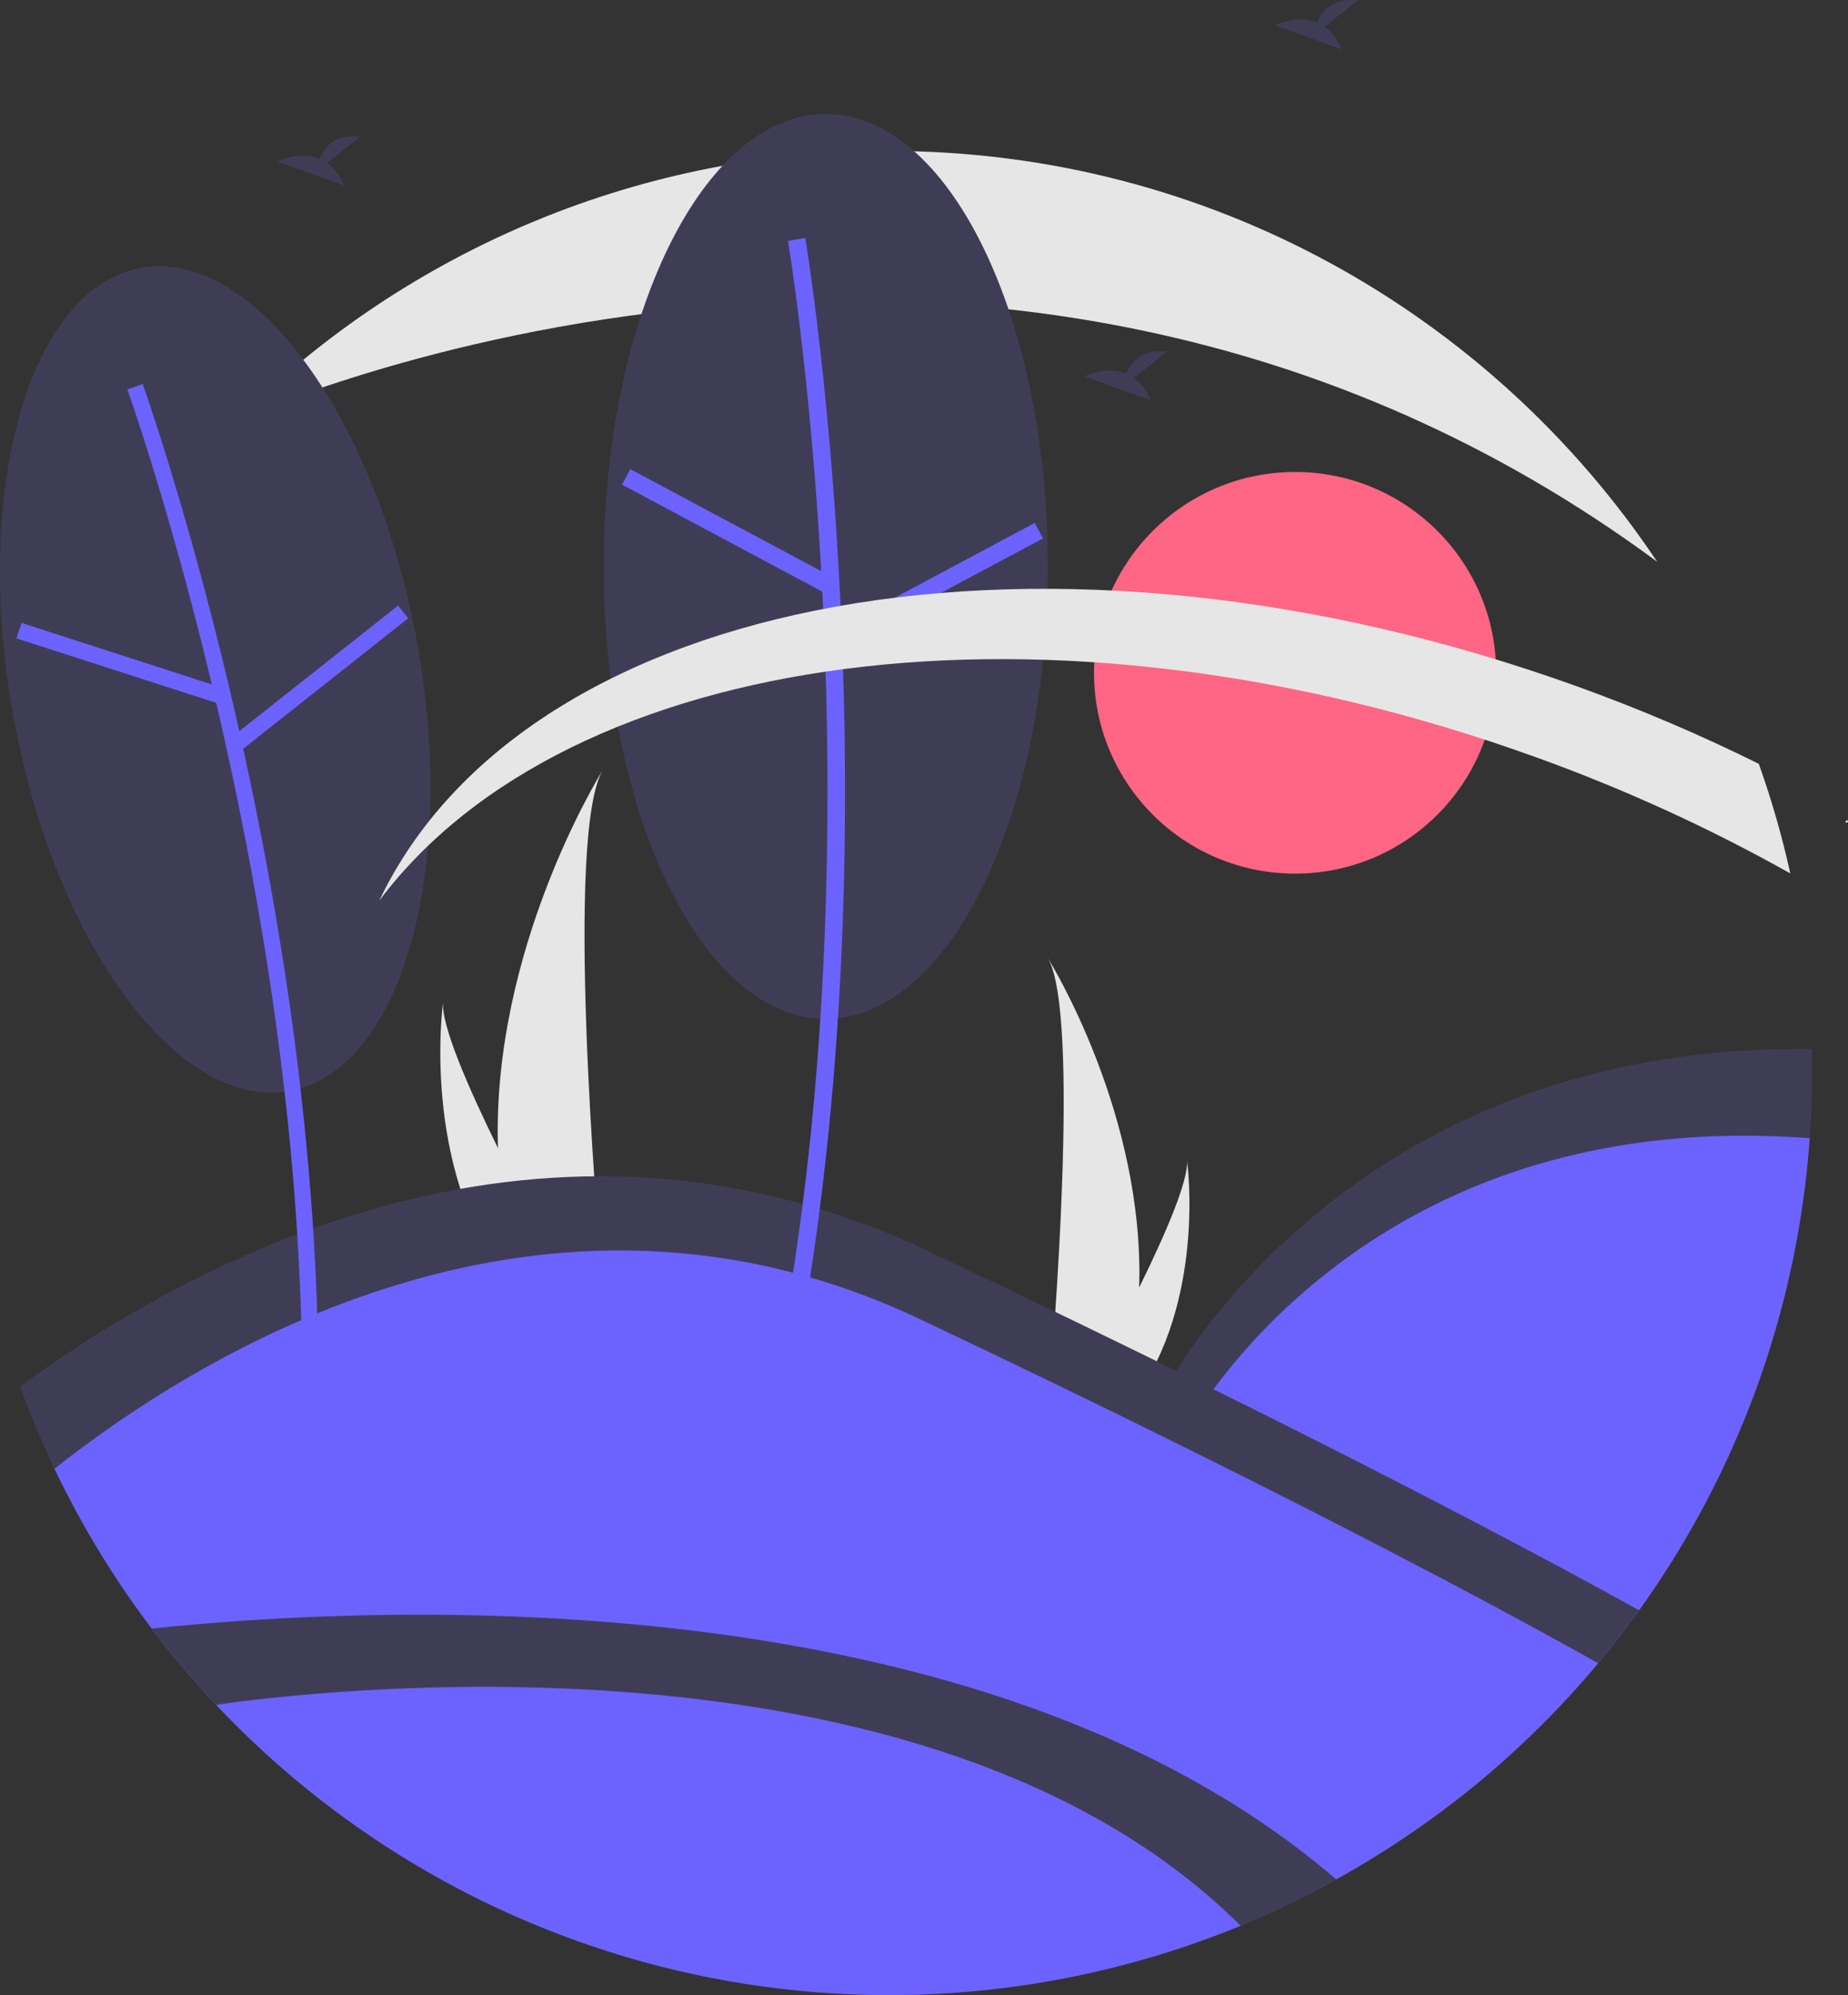 <svg width="164" height="177" viewBox="0 0 164 177" fill="none" xmlns="http://www.w3.org/2000/svg">
<rect x="0" y="0" width="164" height="177" fill="#333333" stroke="none"/>
<g clip-path="url(#clip0_15_19)">
<path d="M114.934 77.505C124.79 77.505 132.779 69.528 132.779 59.688C132.779 49.849 124.79 41.872 114.934 41.872C105.078 41.872 97.088 49.849 97.088 59.688C97.088 69.528 105.078 77.505 114.934 77.505Z" fill="#FF6584"/>
<path d="M163.885 72.972C163.925 72.965 163.954 72.938 164 72.945C163.98 72.867 163.954 72.792 163.922 72.719C163.865 72.796 163.807 72.875 163.756 72.944L163.885 72.972Z" fill="white"/>
<path d="M44.192 101.856C44.296 105.743 44.949 109.596 46.13 113.302C46.157 113.388 46.185 113.472 46.213 113.558H53.443C53.435 113.481 53.427 113.395 53.42 113.302C52.938 107.769 50.158 74.095 53.481 68.336C53.191 68.803 43.632 84.276 44.192 101.856Z" fill="#E6E6E6"/>
<path d="M44.735 113.302C44.795 113.388 44.858 113.474 44.922 113.558H50.346C50.305 113.485 50.257 113.399 50.202 113.302C49.306 111.687 46.654 106.86 44.192 101.856C41.547 96.479 39.12 90.897 39.324 88.877C39.261 89.333 37.43 103.222 44.735 113.302Z" fill="#E6E6E6"/>
<path d="M101.094 114.227C101.003 117.616 100.434 120.975 99.405 124.206C99.381 124.281 99.356 124.354 99.332 124.429H93.029C93.035 124.362 93.042 124.287 93.049 124.206C93.469 119.382 95.892 90.024 92.995 85.004C93.248 85.411 101.582 98.9 101.094 114.227Z" fill="#E6E6E6"/>
<path d="M100.621 124.206C100.568 124.281 100.513 124.355 100.457 124.429H95.729C95.764 124.366 95.806 124.291 95.854 124.206C96.635 122.798 98.947 118.59 101.094 114.227C103.4 109.539 105.516 104.673 105.338 102.912C105.393 103.309 106.989 115.418 100.621 124.206Z" fill="#E6E6E6"/>
<path d="M29.026 14.461L31.966 12.114C29.682 11.863 28.744 13.106 28.36 14.09C26.576 13.351 24.634 14.32 24.634 14.32L30.515 16.451C30.218 15.66 29.702 14.97 29.026 14.461Z" fill="#3F3D56"/>
<path d="M117.557 2.38L120.497 0.033C118.213 -0.219 117.275 1.025 116.891 2.009C115.107 1.269 113.165 2.238 113.165 2.238L119.046 4.37C118.749 3.579 118.233 2.888 117.557 2.38Z" fill="#3F3D56"/>
<path d="M160.804 95.195C160.804 97.14 160.737 99.069 160.601 100.982C159.554 116.074 154.312 130.576 145.465 142.858C144.309 144.469 143.095 146.035 141.823 147.555C138.527 151.501 134.869 155.13 130.894 158.393L113.474 148.188L103.058 123.917C103.058 123.917 118.598 92.503 160.777 93.073C160.794 93.778 160.804 94.485 160.804 95.195Z" fill="#3F3D56"/>
<path d="M160.601 100.982C159.799 112.26 156.665 123.25 151.396 133.258C146.127 143.265 138.837 152.074 129.987 159.128L113.803 149.648L104.566 128.123C104.566 128.123 119.533 97.868 160.601 100.982Z" fill="#6C63FF"/>
<path d="M145.465 142.858C144.309 144.469 143.095 146.035 141.823 147.555C133.301 157.778 122.412 165.772 110.098 170.847C107.605 171.873 105.053 172.778 102.442 173.562C83.591 178.567 63.62 177.301 45.555 169.956C27.689 161.995 13.251 147.935 4.834 130.301C3.703 127.927 2.686 125.493 1.783 122.999C17.535 111.479 48.574 94.982 82.402 111.012C91.76 115.446 100.115 119.488 107.469 123.137C126.129 132.371 138.548 139.029 145.465 142.858Z" fill="#3F3D56"/>
<path d="M141.823 147.555C133.013 158.096 121.69 166.255 108.896 171.283C96.101 176.311 82.245 178.045 68.603 176.327C54.961 174.608 41.97 169.493 30.827 161.45C19.684 153.407 10.745 142.696 4.834 130.301C17.99 119.915 48.332 101.251 81.63 117.027C90.194 121.084 97.839 124.783 104.566 128.123C124.176 137.827 136.255 144.421 141.823 147.555Z" fill="#6C63FF"/>
<path d="M118.603 166.754C115.849 168.279 113.009 169.646 110.098 170.847C100.192 174.923 89.58 177.013 78.866 177C66.188 176.995 53.684 174.056 42.335 168.413C30.987 162.77 21.103 154.578 13.461 144.479C33.03 142.419 87.125 139.641 118.603 166.754Z" fill="#3F3D56"/>
<path d="M110.098 170.847C94.737 177.153 77.822 178.655 61.587 175.154C45.353 171.654 30.566 163.316 19.181 151.244C26.299 150.2 82.183 143.031 110.098 170.847Z" fill="#6C63FF"/>
<path d="M147.061 49.832V49.834C88.553 6.646 21.519 37.044 21.001 37.278V37.275C28.599 29.69 37.621 23.677 47.55 19.578C57.48 15.48 68.121 13.377 78.866 13.391C107.311 13.391 132.37 27.862 147.061 49.832Z" fill="#E6E6E6"/>
<path d="M25.694 96.781C35.591 95 40.663 77.211 37.022 57.049C33.381 36.886 22.406 21.986 12.508 23.767C2.61 25.549 -2.462 43.338 1.179 63.5C4.821 83.662 15.796 98.563 25.694 96.781Z" fill="#3F3D56"/>
<path d="M28.237 120.328C27.651 76.042 12.809 34.482 12.659 34.068L11.305 34.555C11.454 34.968 26.215 76.31 26.799 120.348L28.237 120.328Z" fill="#6C63FF"/>
<path d="M1.905 55.264L1.462 56.632L19.231 62.368L19.674 61.001L1.905 55.264Z" fill="#6C63FF"/>
<path d="M35.329 53.724L20.689 65.3L21.583 66.426L36.223 54.851L35.329 53.724Z" fill="#6C63FF"/>
<path d="M73.285 90.397C84.168 90.397 92.991 72.425 92.991 50.256C92.991 28.087 84.168 10.115 73.285 10.115C62.403 10.115 53.58 28.087 53.58 50.256C53.58 72.425 62.403 90.397 73.285 90.397Z" fill="#3F3D56"/>
<path d="M71.466 115.96C79.358 68.686 71.545 21.583 71.465 21.113L69.93 21.373C70.01 21.84 77.778 68.696 69.93 115.705L71.466 115.96Z" fill="#6C63FF"/>
<path d="M55.937 41.624L55.202 42.995L73.021 52.511L73.756 51.14L55.937 41.624Z" fill="#6C63FF"/>
<path d="M91.827 46.391L74.01 55.912L74.745 57.282L92.562 47.762L91.827 46.391Z" fill="#6C63FF"/>
<path d="M158.879 77.485C151.649 73.432 144.096 69.984 136.296 67.176C93.167 51.596 50.401 57.601 33.661 79.899C46.688 52.582 93.172 43.992 140.081 60.938C145.541 62.909 150.884 65.187 156.084 67.763C157.217 70.943 158.151 74.189 158.879 77.485Z" fill="#E6E6E6"/>
<path d="M100.631 33.527L103.571 31.18C101.287 30.928 100.349 32.172 99.965 33.156C98.181 32.416 96.239 33.385 96.239 33.385L102.12 35.517C101.824 34.726 101.307 34.035 100.631 33.527Z" fill="#3F3D56"/>
</g>
<defs>
<clipPath id="clip0_15_19">
<rect width="164" height="177" fill="white"/>
</clipPath>
</defs>
</svg>
